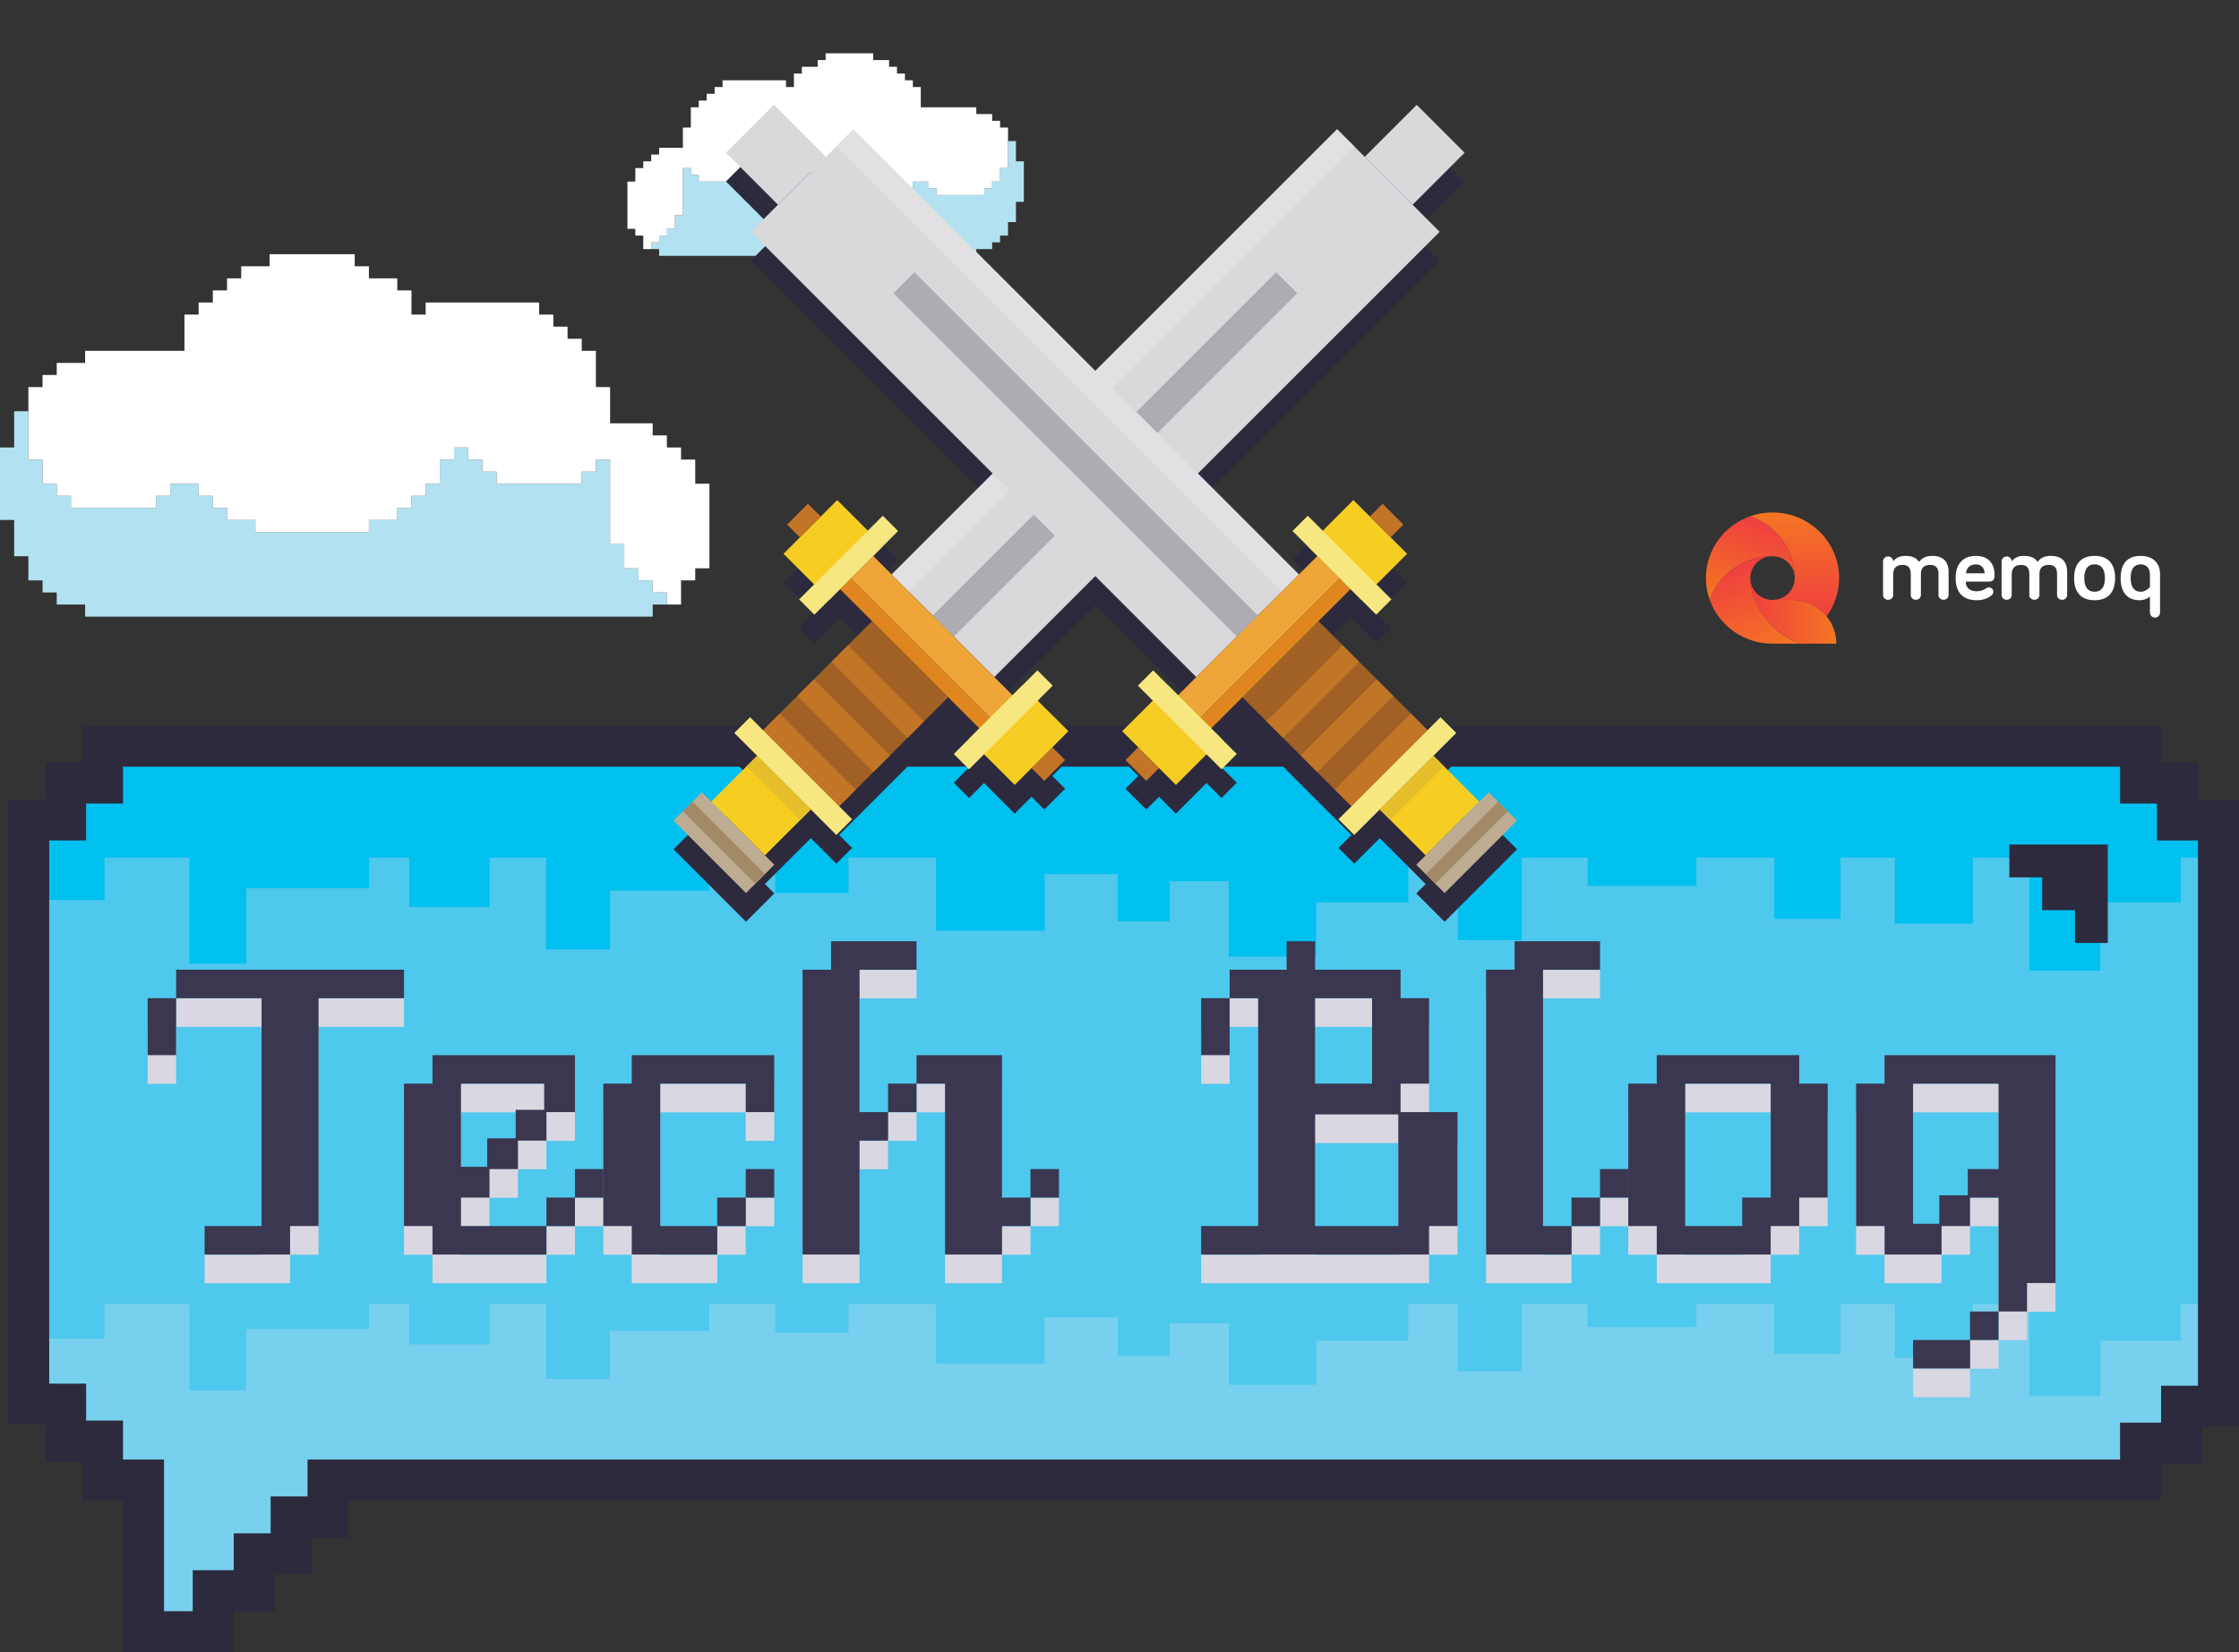 <svg width="546" height="403" viewBox="0 0 546 403" fill="none" xmlns="http://www.w3.org/2000/svg">
<rect x="0" y="0" width="546" height="403" fill="#333333" stroke="none"/>
<path d="M159.162 144.509V141.563H155.701V138.616H152.241V135.667V132.72H148.781V129.774V126.828V123.881V120.935V117.988V115.042V112.095H145.32V115.042H141.86V117.988H138.403H134.939H131.479H128.021H124.561H121.101V115.042H117.64V112.095H114.18V109.146H110.719V112.095H107.259V115.042V117.988H103.799V120.935H100.342V123.881H96.881V126.828H93.421H89.96V129.774H86.5H83.04H79.579H76.119H72.658H69.198H65.738H62.277V126.828H58.82H55.36V123.881H51.899V120.935H48.439V117.988H44.979H41.518V120.935H38.061V123.881H34.597H31.14H27.68H24.216H20.759H17.302V120.935H13.838V117.988H10.378V115.042V112.095H6.918V109.146V106.199V103.253V100.307H3.457V103.253V106.199V109.146H0V112.095V115.042V117.988V120.935V123.881V126.828H3.457V129.774V132.72V135.667H6.918V138.616V141.563H10.378V144.509H13.838V147.456H17.302H20.759V150.402H24.216H27.68H31.14H34.597H38.061H41.518H44.979H48.439H51.899H55.36H58.82H62.277H65.738H69.198H72.658H76.119H79.579H83.04H86.5H89.96H93.421H96.881H100.342H103.799H107.259H110.719H114.18H117.64H121.101H124.561H128.021H131.479H134.939H138.403H141.86H145.32H148.781H152.241H155.701H159.162V147.456H162.619V144.509H159.162Z" fill="#B2E2F1"/>
<path d="M169.54 117.988V115.042V112.095H166.079V109.146H162.619V106.199H159.162V103.253H155.701H152.241H148.781V100.307V97.36V94.414H145.32V91.467V88.521V85.575H141.86V82.628H138.403V79.678H134.939V76.732H131.479V73.786H128.021H124.561H121.101H117.64H114.18H110.719H107.259H103.799V76.732H100.342V73.786V70.839H96.881V67.893H93.421H89.96V64.946H86.5V62H83.04H79.579H76.119H72.658H69.198H65.738V64.946H62.277H58.82V67.893H55.36V70.839H51.899V73.786H48.439V76.732H44.979V79.678V82.628V85.575H41.518H38.061H34.597H31.14H27.68H24.216H20.759V88.521H17.302H13.838V91.467H10.378V94.414H6.918V97.36V100.307V103.253V106.199V109.146V112.095H10.378V115.042V117.988H13.838V120.935H17.302V123.881H20.759H24.216H27.68H31.14H34.597H38.061V120.935H41.518V117.988H44.979H48.439V120.935H51.899V123.881H55.36V126.828H58.82H62.277V129.774H65.738H69.198H72.658H76.119H79.579H83.04H86.5H89.96V126.828H93.421H96.881V123.881H100.342V120.935H103.799V117.988H107.259V115.042V112.095H110.719V109.146H114.18V112.095H117.64V115.042H121.101V117.988H124.561H128.021H131.479H134.939H138.403H141.86V115.042H145.32V112.095H148.781V115.042V117.988V120.935V123.881V126.828V129.774V132.72H152.241V135.667V138.616H155.701V141.563H159.162V144.509H162.619V147.456H166.079V144.509V141.563H169.54V138.616H173V135.667V132.72V129.774V126.828V123.881V120.935V117.988H169.54Z" fill="white"/>
<path d="M160.733 59.109V57.462H162.667V55.816H164.601V54.167V52.521H166.535V50.874V49.228V47.581V45.935V44.288V42.642V40.995H168.468V42.642H170.402V44.288H172.334H174.27H176.204H178.136H180.069H182.003V42.642H183.937V40.995H185.871V39.347H187.804V40.995H189.738V42.642V44.288H191.672V45.935H193.604V47.581H195.538V49.228H197.472H199.405V50.874H201.339H203.273H205.207H207.14H209.074H211.008H212.942H214.876V49.228H216.808H218.741V47.581H220.675V45.935H222.609V44.288H224.543H226.476V45.935H228.408V47.581H230.344H232.276H234.21H236.145H238.077H240.009V45.935H241.945V44.288H243.879V42.642V40.995H245.812V39.347V37.7V36.053V34.407H247.746V36.053V37.7V39.347H249.678V40.995V42.642V44.288V45.935V47.581V49.228H247.746V50.874V52.521V54.167H245.812V55.816V57.462H243.879V59.109H241.945V60.755H240.009H238.077V62.402H236.145H234.21H232.276H230.344H228.408H226.476H224.543H222.609H220.675H218.741H216.808H214.876H212.942H211.008H209.074H207.14H205.207H203.273H201.339H199.405H197.472H195.538H193.604H191.672H189.738H187.804H185.871H183.937H182.003H180.069H178.136H176.204H174.27H172.334H170.402H168.468H166.535H164.601H162.667H160.733V60.755H158.801V59.109H160.733Z" fill="#B2E2F1"/>
<path d="M154.934 44.288V42.642V40.995H156.868V39.347H158.801V37.7H160.733V36.054H162.667H164.601H166.535V34.407V32.761V31.114H168.468V29.467V27.821V26.174H170.402V24.528H172.334V22.879H174.27V21.233H176.204V19.586H178.136H180.069H182.003H183.937H185.871H187.804H189.738H191.672V21.233H193.604V19.586V17.94H195.538V16.293H197.472H199.405V14.647H201.339V13H203.273H205.207H207.14H209.074H211.008H212.942V14.647H214.876H216.808V16.293H218.741V17.94H220.675V19.586H222.609V21.233H224.543V22.879V24.528V26.174H226.476H228.408H230.344H232.276H234.21H236.145H238.077V27.821H240.009H241.945V29.467H243.879V31.114H245.812V32.761V34.407V36.054V37.7V39.347V40.995H243.879V42.642V44.288H241.945V45.935H240.009V47.581H238.077H236.145H234.21H232.276H230.344H228.408V45.935H226.476V44.288H224.543H222.609V45.935H220.675V47.581H218.741V49.228H216.808H214.876V50.874H212.942H211.008H209.074H207.14H205.207H203.273H201.339H199.405V49.228H197.472H195.538V47.581H193.604V45.935H191.672V44.288H189.738V42.642V40.995H187.804V39.347H185.871V40.995H183.937V42.642H182.003V44.288H180.069H178.136H176.204H174.27H172.334H170.402V42.642H168.468V40.995H166.535V42.642V44.288V45.935V47.581V49.228V50.874V52.521H164.601V54.167V55.816H162.667V57.462H160.733V59.109H158.801V60.755H156.868V59.109V57.462H154.934V55.816H153V54.167V52.521V50.874V49.228V47.581V45.935V44.288H154.934Z" fill="white"/>
<mask id="mask0" mask-type="alpha" maskUnits="userSpaceOnUse" x="7" y="186" width="534" height="216">
<path d="M35 365V402H52V401V392H62V383H71V374H80V365H522V356H532V347H541V204H531V195H522V186H25V195H16V204H7V346.5H16V355.5H25V365H35Z" fill="#FFBF09"/>
</mask>
<g mask="url(#mask0)">
<path d="M547 74.925H7V498.892H547V74.925Z" fill="#00C0F0"/>
<path d="M543.86 225.847V209.185H531.764V220.102H512.181V236.764H494.901V209.185H481.076V225.274H462.071V209.185H448.824V224.124H432.697V209.185H413.689V216.08H387.195V209.185H371.068V229.296H355.515V209.185H343.419V220.102H320.958V233.317H299.645V214.93H285.245V224.699H272.573V213.207H254.721V226.997H228.224V209.185H206.911V217.803H189.059V209.185H172.931V217.228H148.74V231.594H133.188V209.185H119.364V221.25H99.781V209.185H89.989V216.653H60.04V235.041H46.215V209.185H25.482V219.527H7V415.234H547V225.847H543.86Z" fill="#4EC8EC"/>
<path d="M543.86 331.668V318.083H531.764V326.984H512.181V340.567H494.901V318.083H481.076V331.199H462.071V318.083H448.824V330.263H432.697V318.083H413.689V323.704H387.195V318.083H371.068V334.479H355.515V318.083H343.419V326.984H320.958V337.756H299.645V322.768H285.245V330.73H272.573V321.363H254.721V332.605H228.224V318.083H206.911V325.109H189.059V318.083H172.931V324.642H148.74V336.353H133.188V318.083H119.364V327.92H99.781V318.083H89.989V324.173H60.04V339.164H46.215V318.083H25.482V326.514H7V478.892H547V331.668H543.86Z" fill="#77D0EE"/>
</g>
<path fill-rule="evenodd" clip-rule="evenodd" d="M20 177H527V186H536V195H546V348H537V357H527V366H85V375H76V384H67V393H57V403H30V366H20V356.5H11V347.5H2V195H11V186H20V177ZM21 196H30V187H517V196H526V205H536V338H527V347H517V356H75V365H66V374H57V383H47V393H40V356H30V346.5H21V337.5H12V205H21V196Z" fill="#2D2A3D"/>
<path d="M49.895 313V306.053H63.789V250.474H42.947V264.368H36V250.474H42.947V243.526H98.526V250.474H77.684V306.053H70.737V313H49.895Z" fill="#D8D7E2"/>
<path d="M112.414 291.602H118.806V284.655H125.753V277.707H132.701V271.316H112.414V291.602ZM98.519 306.053V271.316H105.467V264.368H140.204V278.263H133.256V285.211H126.309V292.158H119.362V299.105H112.414V306.053H133.256V299.105H140.204V292.158H147.151V299.105H140.204V306.053H133.256V313H105.467V306.053H98.519Z" fill="#D8D7E2"/>
<path d="M154.065 313V306.053H147.117V271.316H154.065V264.368H188.801V278.263H181.854V271.316H161.012V306.053H174.907V299.105H181.854V292.158H188.801V299.105H181.854V306.053H174.907V313H154.065Z" fill="#D8D7E2"/>
<path d="M195.715 313V243.526H202.662V236.579H223.504V243.526H209.61V278.263H216.557V271.316H223.504V264.368H244.346V299.105H251.294V292.158H258.241V299.105H251.294V306.053H244.346V313H230.452V271.316H223.504V278.263H216.557V285.211H209.61V313H195.715Z" fill="#D8D7E2"/>
<path d="M320.7 271.316H334.594V250.474H320.7V271.316ZM320.7 306.053H340.986V278.819H320.7V306.053ZM292.91 313V306.053H306.805V250.474H299.858V264.368H292.91V250.474H299.858V243.526H313.752V236.579H320.7V243.526H341.542V250.474H348.489V271.316H341.542V278.263H355.436V306.053H348.489V313H292.91Z" fill="#D8D7E2"/>
<path d="M362.391 313V243.526H369.338V236.579H390.18V243.526H376.285V306.053H383.233V299.105H390.18V292.158H397.127V299.105H390.18V306.053H383.233V313H362.391Z" fill="#D8D7E2"/>
<path d="M410.961 306.053H424.856V299.105H431.803V271.316H410.961V306.053ZM404.014 313V306.053H397.066V271.316H404.014V264.368H438.751V271.316H445.698V299.105H438.751V306.053H431.803V313H404.014Z" fill="#D8D7E2"/>
<path d="M472.911 305.497V298.55H479.859V292.158H487.362V271.316H466.52V305.497H472.911ZM459.572 313V306.053H452.625V271.316H459.572V264.368H501.257V319.947H494.309V326.895H487.362V333.842H480.414V340.79H466.52V333.842H480.414V326.895H487.362V299.105H480.414V306.053H473.467V313H459.572Z" fill="#D8D7E2"/>
<path d="M49.895 306V299.053H63.789V243.474H42.947V257.368H36V243.474H42.947V236.526H98.526V243.474H77.684V299.053H70.737V306H49.895Z" fill="#3B3751"/>
<path d="M112.414 284.602H118.806V277.655H125.753V270.707H132.701V264.316H112.414V284.602ZM98.519 299.053V264.316H105.467V257.368H140.204V271.263H133.256V278.211H126.309V285.158H119.362V292.105H112.414V299.053H133.256V292.105H140.204V285.158H147.151V292.105H140.204V299.053H133.256V306H105.467V299.053H98.519Z" fill="#3B3751"/>
<path d="M154.065 306V299.053H147.117V264.316H154.065V257.368H188.801V271.263H181.854V264.316H161.012V299.053H174.907V292.105H181.854V285.158H188.801V292.105H181.854V299.053H174.907V306H154.065Z" fill="#3B3751"/>
<path d="M195.715 306V236.526H202.662V229.579H223.504V236.526H209.61V271.263H216.557V264.316H223.504V257.368H244.346V292.105H251.294V285.158H258.241V292.105H251.294V299.053H244.346V306H230.452V264.316H223.504V271.263H216.557V278.211H209.61V306H195.715Z" fill="#3B3751"/>
<path d="M320.7 264.316H334.594V243.474H320.7V264.316ZM320.7 299.053H340.986V271.819H320.7V299.053ZM292.91 306V299.053H306.805V243.474H299.858V257.368H292.91V243.474H299.858V236.526H313.752V229.579H320.7V236.526H341.542V243.474H348.489V264.316H341.542V271.263H355.436V299.053H348.489V306H292.91Z" fill="#3B3751"/>
<path d="M362.391 306V236.526H369.338V229.579H390.18V236.526H376.285V299.053H383.233V292.105H390.18V285.158H397.127V292.105H390.18V299.053H383.233V306H362.391Z" fill="#3B3751"/>
<path d="M410.961 299.053H424.856V292.105H431.803V264.316H410.961V299.053ZM404.014 306V299.053H397.066V264.316H404.014V257.368H438.751V264.316H445.698V292.105H438.751V299.053H431.803V306H404.014Z" fill="#3B3751"/>
<path d="M472.911 298.497V291.55H479.859V285.158H487.362V264.316H466.52V298.497H472.911ZM459.572 306V299.053H452.625V264.316H459.572V257.368H501.257V312.947H494.309V319.895H487.362V326.842H480.414V333.79H466.52V326.842H480.414V319.895H487.362V292.105H480.414V299.053H473.467V306H459.572Z" fill="#3B3751"/>
<path fill-rule="evenodd" clip-rule="evenodd" d="M498 206H490V214H498V222H506V230H514V222V214V206H506H498Z" fill="#2D2A3D"/>
<path fill-rule="evenodd" clip-rule="evenodd" d="M357.16 44.252L345.479 32.571L332.792 45.258L330.271 42.736L326.191 38.657L326.038 38.504L267.097 97.446L208.155 38.504L208.002 38.657L203.923 42.736L201.401 45.258L188.714 32.571L177.033 44.252L189.72 56.939L183.119 63.54L242.06 122.482L217.433 147.109L212.927 142.603L215.354 140.176L219.007 136.523L215.28 132.796L211.627 136.449L204.157 128.979L200.142 132.994L197.028 129.88L191.958 134.95L195.072 138.064L191.06 142.076L198.53 149.546L194.876 153.2L198.603 156.927L202.257 153.273L204.847 150.683L212.674 158.511L206.815 164.37L202.773 168.413L198.466 172.719L194.424 176.762L190.123 181.063L186.08 185.106L182.911 181.937L179.068 185.78L203.952 210.663L207.795 206.821L204.631 203.657L208.674 199.614L212.975 195.313L217.017 191.27L221.324 186.964L225.366 182.921L231.225 177.062L238.832 184.669L236.242 187.259L232.589 190.912L236.316 194.639L239.969 190.986L247.439 198.456L251.551 194.344L254.665 197.459L259.735 192.39L256.62 189.275L260.536 185.358L253.066 177.889L256.72 174.235L252.993 170.508L249.339 174.162L246.913 176.588L242.47 172.145L267.097 147.518L291.724 172.146L287.281 176.588L284.854 174.162L281.201 170.508L277.474 174.235L281.127 177.889L273.657 185.359L277.573 189.275L274.459 192.39L279.528 197.459L282.643 194.344L286.754 198.456L294.224 190.986L297.878 194.639L301.605 190.912L297.951 187.259L295.361 184.669L302.968 177.062L308.827 182.921L312.87 186.964L317.176 191.27L321.219 195.313L325.52 199.614L329.563 203.657L326.399 206.821L330.242 210.663L355.125 185.78L351.283 181.937L348.114 185.106L344.071 181.063L339.77 176.762L335.727 172.719L331.421 168.413L327.378 164.37L321.519 158.511L329.347 150.683L331.937 153.273L335.59 156.927L339.317 153.2L335.664 149.546L343.134 142.077L339.121 138.064L342.235 134.95L337.166 129.88L334.052 132.995L330.036 128.979L322.567 136.449L318.913 132.796L315.186 136.523L318.84 140.176L321.266 142.603L316.76 147.109L292.133 122.482L351.075 63.54L344.474 56.939L357.16 44.252ZM186.533 215.639L197.726 204.446L197.724 204.445L197.726 204.443L184.629 191.346L182.039 193.936L182.04 193.937L173.436 202.542L171.147 200.253L168.868 202.532L166.52 204.88L164.246 207.154L181.918 224.826L184.192 222.552L186.54 220.204L188.819 217.925L186.533 215.639ZM336.467 204.446L347.66 215.639L345.374 217.925L347.654 220.204L350.001 222.552L352.276 224.826L369.947 207.154L367.673 204.88L365.326 202.532L363.046 200.253L360.757 202.542L352.153 193.937L352.155 193.936L349.565 191.346L336.467 204.443L336.469 204.445L336.467 204.446Z" fill="#2D2A3D"/>
<path d="M351.075 56.54L326.191 31.657L217.586 140.262L242.47 165.145L351.075 56.54Z" fill="#D9D8DB"/>
<path d="M316.326 71.527L311.204 66.405L227.467 150.142L232.589 155.265L316.326 71.527Z" fill="#ACACB2"/>
<path d="M330.271 35.736L326.038 31.504L217.433 140.109L221.666 144.341L330.271 35.736Z" fill="#E1E1E3"/>
<path d="M231.231 170.057L212.68 151.506L186.08 178.106L204.631 196.657L231.231 170.057Z" fill="#A16125"/>
<path d="M208.674 192.614L190.123 174.063L186.08 178.106L204.631 196.657L208.674 192.614Z" fill="#C27526"/>
<path d="M217.017 184.27L198.466 165.719L194.424 169.762L212.975 188.313L217.017 184.27Z" fill="#C27526"/>
<path d="M225.366 175.921L206.815 157.37L202.773 161.413L221.324 179.964L225.366 175.921Z" fill="#C27526"/>
<path d="M207.795 199.821L182.911 174.937L179.068 178.78L203.952 203.663L207.795 199.821Z" fill="#F6E781"/>
<path d="M357.16 37.252L345.479 25.571L332.792 38.258L344.474 49.939L357.16 37.252Z" fill="#D9D8DB"/>
<path d="M247.044 169.72L212.927 135.603L207.442 141.088L241.559 175.205L247.044 169.72Z" fill="#EDA637"/>
<path d="M241.559 175.205L207.442 141.088L204.847 143.683L238.964 177.8L241.559 175.205Z" fill="#DF871E"/>
<path d="M215.354 133.176L204.157 121.979L191.06 135.076L202.257 146.273L215.354 133.176Z" fill="#F6CE23"/>
<path d="M219.007 129.523L215.28 125.796L194.876 146.2L198.603 149.927L219.007 129.523Z" fill="#F6E781"/>
<path d="M191.958 127.95L195.075 131.066L200.144 125.997L197.028 122.88L191.958 127.95Z" fill="#C27526"/>
<path d="M251.549 187.343L254.665 190.459L259.735 185.39L256.618 182.273L251.549 187.343Z" fill="#C27526"/>
<path d="M260.536 178.358L249.339 167.162L236.242 180.259L247.439 191.456L260.536 178.358Z" fill="#F6CE23"/>
<path d="M186.529 208.643L197.726 197.446L184.629 184.349L173.432 195.546L186.529 208.643Z" fill="#F6CE23"/>
<path d="M171.147 193.253L164.246 200.154L181.918 217.826L188.819 210.924L171.147 193.253Z" fill="#BDAC92"/>
<path d="M168.868 195.532L166.52 197.88L184.192 215.552L186.54 213.204L168.868 195.532Z" fill="#A38A67"/>
<path d="M195.136 200.033L197.726 197.443L184.629 184.346L182.039 186.936L195.136 200.033Z" fill="#E5BF2B"/>
<path d="M256.72 167.235L252.993 163.508L232.589 183.912L236.316 187.639L256.72 167.235Z" fill="#F6E781"/>
<path d="M183.119 56.54L208.002 31.657L316.608 140.262L291.724 165.145L183.119 56.54Z" fill="#D9D8DB"/>
<path d="M217.867 71.527L222.989 66.405L306.727 150.143L301.605 155.265L217.867 71.527Z" fill="#ACACB2"/>
<path d="M203.923 35.736L208.155 31.504L316.76 140.109L312.528 144.341L203.923 35.736Z" fill="#E1E1E3"/>
<path d="M302.963 170.057L321.514 151.506L348.114 178.106L329.563 196.657L302.963 170.057Z" fill="#A16125"/>
<path d="M325.52 192.614L344.071 174.063L348.114 178.106L329.563 196.657L325.52 192.614Z" fill="#C27526"/>
<path d="M317.176 184.27L335.727 165.719L339.77 169.762L321.219 188.313L317.176 184.27Z" fill="#C27526"/>
<path d="M308.827 175.921L327.378 157.37L331.421 161.413L312.87 179.964L308.827 175.921Z" fill="#C27526"/>
<path d="M326.399 199.821L351.283 174.937L355.125 178.78L330.242 203.663L326.399 199.821Z" fill="#F6E781"/>
<path d="M177.033 37.252L188.714 25.571L201.401 38.258L189.72 49.939L177.033 37.252Z" fill="#D9D8DB"/>
<path d="M287.149 169.72L321.266 135.603L326.752 141.088L292.634 175.205L287.149 169.72Z" fill="#EDA637"/>
<path d="M292.634 175.205L326.752 141.088L329.347 143.683L295.23 177.801L292.634 175.205Z" fill="#DF871E"/>
<path d="M318.84 133.176L330.036 121.979L343.134 135.077L331.937 146.273L318.84 133.176Z" fill="#F6CE23"/>
<path d="M315.186 129.523L318.913 125.796L339.317 146.2L335.59 149.927L315.186 129.523Z" fill="#F6E781"/>
<path d="M342.235 127.95L339.119 131.066L334.049 125.997L337.166 122.88L342.235 127.95Z" fill="#C27526"/>
<path d="M282.645 187.343L279.528 190.459L274.459 185.39L277.575 182.273L282.645 187.343Z" fill="#C27526"/>
<path d="M273.657 178.359L284.854 167.162L297.951 180.259L286.754 191.456L273.657 178.359Z" fill="#F6CE23"/>
<path d="M347.664 208.643L336.467 197.446L349.565 184.349L360.762 195.546L347.664 208.643Z" fill="#F6CE23"/>
<path d="M363.046 193.253L369.947 200.154L352.276 217.826L345.374 210.925L363.046 193.253Z" fill="#BDAC92"/>
<path d="M365.325 195.532L367.673 197.88L350.001 215.552L347.654 213.204L365.325 195.532Z" fill="#A38A67"/>
<path d="M339.057 200.033L336.467 197.443L349.565 184.346L352.155 186.936L339.057 200.033Z" fill="#E5BF2B"/>
<path d="M277.474 167.235L281.201 163.508L301.605 183.912L297.878 187.639L277.474 167.235Z" fill="#F6E781"/>
<path d="M475.186 139.5V145.123C475.186 145.798 474.638 146.293 473.953 146.293C473.222 146.293 472.719 145.798 472.719 145.123V139.95C472.719 138.668 472.194 137.791 470.71 137.791C469.065 137.791 468.427 138.668 468.427 139.928V145.123C468.427 145.798 467.878 146.293 467.193 146.293C466.462 146.293 465.96 145.798 465.96 145.123V139.95C465.96 138.668 465.435 137.791 463.95 137.791C462.238 137.791 461.667 138.781 461.667 140.108V145.123C461.667 145.798 461.141 146.293 460.433 146.293C459.725 146.293 459.2 145.798 459.2 145.123V136.936C459.2 136.262 459.748 135.722 460.433 135.722C461.119 135.722 461.667 136.262 461.667 136.936C462.1 136.284 463.06 135.587 464.59 135.587C466.462 135.587 467.398 136.172 467.969 137.049C468.7 136.082 469.682 135.587 471.235 135.587C474.341 135.587 475.186 137.543 475.186 139.5Z" fill="white"/>
<path d="M481.831 135.587C485.69 135.587 486.398 138.511 486.398 140.063C486.398 140.895 486.398 141.862 485.005 141.862H479.364C479.364 143.481 480.529 144.224 482.036 144.224C483.041 144.224 483.749 143.886 484.297 143.526C484.548 143.369 484.731 143.279 485.028 143.279C485.622 143.279 486.101 143.751 486.101 144.336C486.101 144.696 485.918 144.988 485.713 145.168C485.325 145.528 484.114 146.405 482.036 146.405C478.862 146.405 476.898 144.718 476.898 140.962C476.898 137.521 478.725 135.587 481.831 135.587ZM479.433 139.838H483.955C483.955 138.736 483.315 137.656 481.831 137.656C480.506 137.656 479.547 138.398 479.433 139.838Z" fill="white"/>
<path d="M504.096 139.5V145.123C504.096 145.798 503.548 146.293 502.863 146.293C502.132 146.293 501.63 145.798 501.63 145.123V139.95C501.63 138.668 501.105 137.791 499.62 137.791C497.976 137.791 497.337 138.668 497.337 139.928V145.123C497.337 145.798 496.789 146.293 496.103 146.293C495.372 146.293 494.87 145.798 494.87 145.123V139.95C494.87 138.668 494.345 137.791 492.86 137.791C491.148 137.791 490.577 138.781 490.577 140.108V145.123C490.577 145.798 490.052 146.293 489.344 146.293C488.635 146.293 488.11 145.798 488.11 145.123V136.936C488.11 136.262 488.658 135.722 489.344 135.722C490.029 135.722 490.577 136.262 490.577 136.936C491.011 136.284 491.97 135.587 493.5 135.587C495.372 135.587 496.309 136.172 496.879 137.049C497.61 136.082 498.592 135.587 500.145 135.587C503.251 135.587 504.096 137.543 504.096 139.5Z" fill="white"/>
<path d="M510.787 146.405C507.703 146.405 505.785 144.673 505.785 141.007C505.785 137.319 507.703 135.587 510.787 135.587C513.87 135.587 515.788 137.319 515.788 141.007C515.788 144.673 513.87 146.405 510.787 146.405ZM510.787 137.656C509.142 137.656 508.274 138.781 508.274 141.007C508.274 143.211 509.142 144.336 510.787 144.336C512.431 144.336 513.299 143.211 513.299 141.007C513.299 138.781 512.431 137.656 510.787 137.656Z" fill="white"/>
<path d="M517.134 140.985C517.134 137.319 518.938 135.587 522.021 135.587C524.784 135.587 526.749 137.094 526.749 140.085V149.419C526.749 150.094 526.2 150.634 525.515 150.634C524.83 150.634 524.282 150.094 524.282 149.419V145.506C523.825 145.956 522.866 146.405 521.77 146.405C518.893 146.405 517.134 144.651 517.134 140.985ZM524.282 140.085C524.282 138.533 523.346 137.656 522.021 137.656C520.446 137.656 519.578 138.781 519.578 140.985C519.578 143.211 520.468 144.336 522.021 144.336C523.392 144.336 524.282 143.189 524.282 143.189V140.085Z" fill="white"/>
<path d="M437.661 141C437.661 139.13 437.334 137.335 436.736 135.667H436.734C435.715 132.828 433.906 130.357 431.567 128.511C431.563 128.507 431.559 128.504 431.555 128.501C431.327 128.321 431.094 128.147 430.856 127.98C430.846 127.973 430.836 127.966 430.826 127.959C430.711 127.878 430.596 127.799 430.479 127.722C430.476 127.72 430.474 127.718 430.471 127.717C430.352 127.638 430.232 127.56 430.111 127.485C430.096 127.476 430.082 127.467 430.067 127.458C429.959 127.391 429.85 127.325 429.741 127.26C429.726 127.251 429.711 127.242 429.696 127.234C429.576 127.164 429.456 127.095 429.334 127.028C429.317 127.019 429.3 127.01 429.283 127C429.177 126.943 429.071 126.886 428.964 126.831C428.94 126.818 428.916 126.806 428.893 126.794C428.772 126.732 428.65 126.671 428.527 126.612C428.51 126.604 428.493 126.597 428.477 126.589C428.369 126.538 428.262 126.488 428.153 126.439C428.124 126.426 428.094 126.412 428.064 126.399C427.941 126.345 427.817 126.291 427.692 126.24C427.68 126.235 427.668 126.23 427.656 126.225C427.542 126.178 427.427 126.133 427.312 126.089C427.279 126.076 427.246 126.064 427.214 126.051C427.087 126.004 426.959 125.957 426.831 125.912H426.831C420.521 128.108 416 134.034 416 141C416 142.87 416.327 144.665 416.926 146.333C419.156 140.119 425.172 135.667 432.245 135.667C435.236 135.667 437.661 138.054 437.661 141Z" fill="url(#paint0_linear)"/>
<path d="M426.838 141.277C426.833 141.185 426.83 141.093 426.83 141C426.83 140.997 426.831 140.995 426.831 140.992C426.835 138.05 429.257 135.667 432.245 135.667C432.018 135.667 431.793 135.672 431.569 135.681H431.569C431.147 135.698 430.73 135.731 430.318 135.779C430.315 135.779 430.312 135.779 430.308 135.78C429.907 135.827 429.511 135.889 429.119 135.964C429.102 135.968 429.084 135.97 429.066 135.974C428.686 136.048 428.311 136.137 427.94 136.237C427.913 136.244 427.886 136.251 427.859 136.258C427.497 136.358 427.141 136.471 426.791 136.594C426.756 136.606 426.722 136.617 426.688 136.629C426.344 136.753 426.006 136.888 425.673 137.033C425.636 137.05 425.597 137.066 425.559 137.083C425.232 137.228 424.912 137.385 424.596 137.551C424.556 137.573 424.515 137.593 424.475 137.615C424.165 137.782 423.861 137.959 423.563 138.145C423.522 138.171 423.481 138.196 423.44 138.222C423.145 138.41 422.858 138.606 422.577 138.811C422.537 138.841 422.497 138.87 422.457 138.9C422.179 139.107 421.908 139.323 421.644 139.547C421.606 139.579 421.568 139.612 421.53 139.645C421.269 139.871 421.014 140.106 420.768 140.348C420.733 140.382 420.699 140.417 420.664 140.451C420.419 140.697 420.181 140.951 419.951 141.212C419.921 141.246 419.892 141.281 419.862 141.316C419.633 141.581 419.412 141.853 419.201 142.133C419.176 142.167 419.151 142.201 419.127 142.234C418.915 142.519 418.711 142.811 418.519 143.11C418.499 143.14 418.481 143.171 418.462 143.201C418.268 143.507 418.083 143.819 417.909 144.138C417.897 144.162 417.885 144.186 417.872 144.21C417.696 144.538 417.53 144.873 417.377 145.214C417.371 145.228 417.365 145.243 417.359 145.257C417.202 145.61 417.057 145.968 416.926 146.333C419.156 152.547 425.172 157 432.245 157C434.144 157 436.984 157 439.014 157C432.789 154.832 426.99 148.147 426.838 141.277Z" fill="url(#paint1_linear)"/>
<path d="M437.661 141C437.661 143.902 435.306 146.262 432.376 146.33C432.386 146.332 432.355 146.333 432.245 146.333H436.984C440.405 146.333 443.453 147.897 445.438 150.337C447.359 147.709 448.491 144.485 448.491 141C448.491 140.872 448.489 140.744 448.486 140.616C448.485 140.573 448.483 140.53 448.482 140.487C448.479 140.403 448.476 140.319 448.472 140.235C448.469 140.183 448.466 140.132 448.463 140.08C448.459 140.006 448.454 139.932 448.449 139.858C448.445 139.802 448.441 139.746 448.436 139.69C448.431 139.621 448.424 139.553 448.418 139.484C448.412 139.425 448.407 139.366 448.4 139.308C448.394 139.244 448.386 139.181 448.378 139.118C448.371 139.056 448.364 138.993 448.356 138.931C448.355 138.924 448.354 138.916 448.353 138.909C448.328 138.72 448.299 138.532 448.267 138.345C448.261 138.31 448.255 138.275 448.249 138.241C448.234 138.157 448.219 138.074 448.203 137.991C448.196 137.957 448.19 137.924 448.183 137.89C448.166 137.804 448.148 137.718 448.129 137.633C448.123 137.606 448.117 137.579 448.111 137.552C448.091 137.46 448.07 137.368 448.047 137.276C448.045 137.265 448.042 137.253 448.039 137.241C446.322 130.219 439.903 125 432.245 125C430.347 125 428.524 125.322 426.83 125.912C433.14 128.108 437.661 134.034 437.661 141Z" fill="url(#paint2_linear)"/>
<path d="M436.984 146.333H432.245C429.349 146.333 426.984 144.094 426.838 141.277C426.974 147.416 431.62 153.405 437.049 156.157C437.178 156.223 437.307 156.287 437.437 156.348C437.489 156.373 437.541 156.397 437.593 156.421C437.712 156.476 437.831 156.53 437.95 156.582C438.032 156.618 438.115 156.651 438.197 156.685C438.289 156.724 438.381 156.763 438.474 156.799C438.653 156.869 438.834 156.937 439.014 157H447.814C447.814 151.109 442.965 146.333 436.984 146.333Z" fill="url(#paint3_linear)"/>
<defs>
<linearGradient id="paint0_linear" x1="431.292" y1="127.51" x2="423.677" y2="148.753" gradientUnits="userSpaceOnUse">
<stop stop-color="#EF3F3F"/>
<stop offset="1" stop-color="#F47623"/>
</linearGradient>
<linearGradient id="paint1_linear" x1="423.405" y1="137.806" x2="431.279" y2="159.773" gradientUnits="userSpaceOnUse">
<stop stop-color="#EF3F3F"/>
<stop offset="1" stop-color="#F47623"/>
</linearGradient>
<linearGradient id="paint2_linear" x1="437.661" y1="150.337" x2="437.661" y2="125" gradientUnits="userSpaceOnUse">
<stop stop-color="#EF3F3F"/>
<stop offset="1" stop-color="#F47623"/>
</linearGradient>
<linearGradient id="paint3_linear" x1="426.838" y1="149.138" x2="447.814" y2="149.138" gradientUnits="userSpaceOnUse">
<stop stop-color="#EF3F3F"/>
<stop offset="1" stop-color="#F47623"/>
</linearGradient>
</defs>
</svg>
